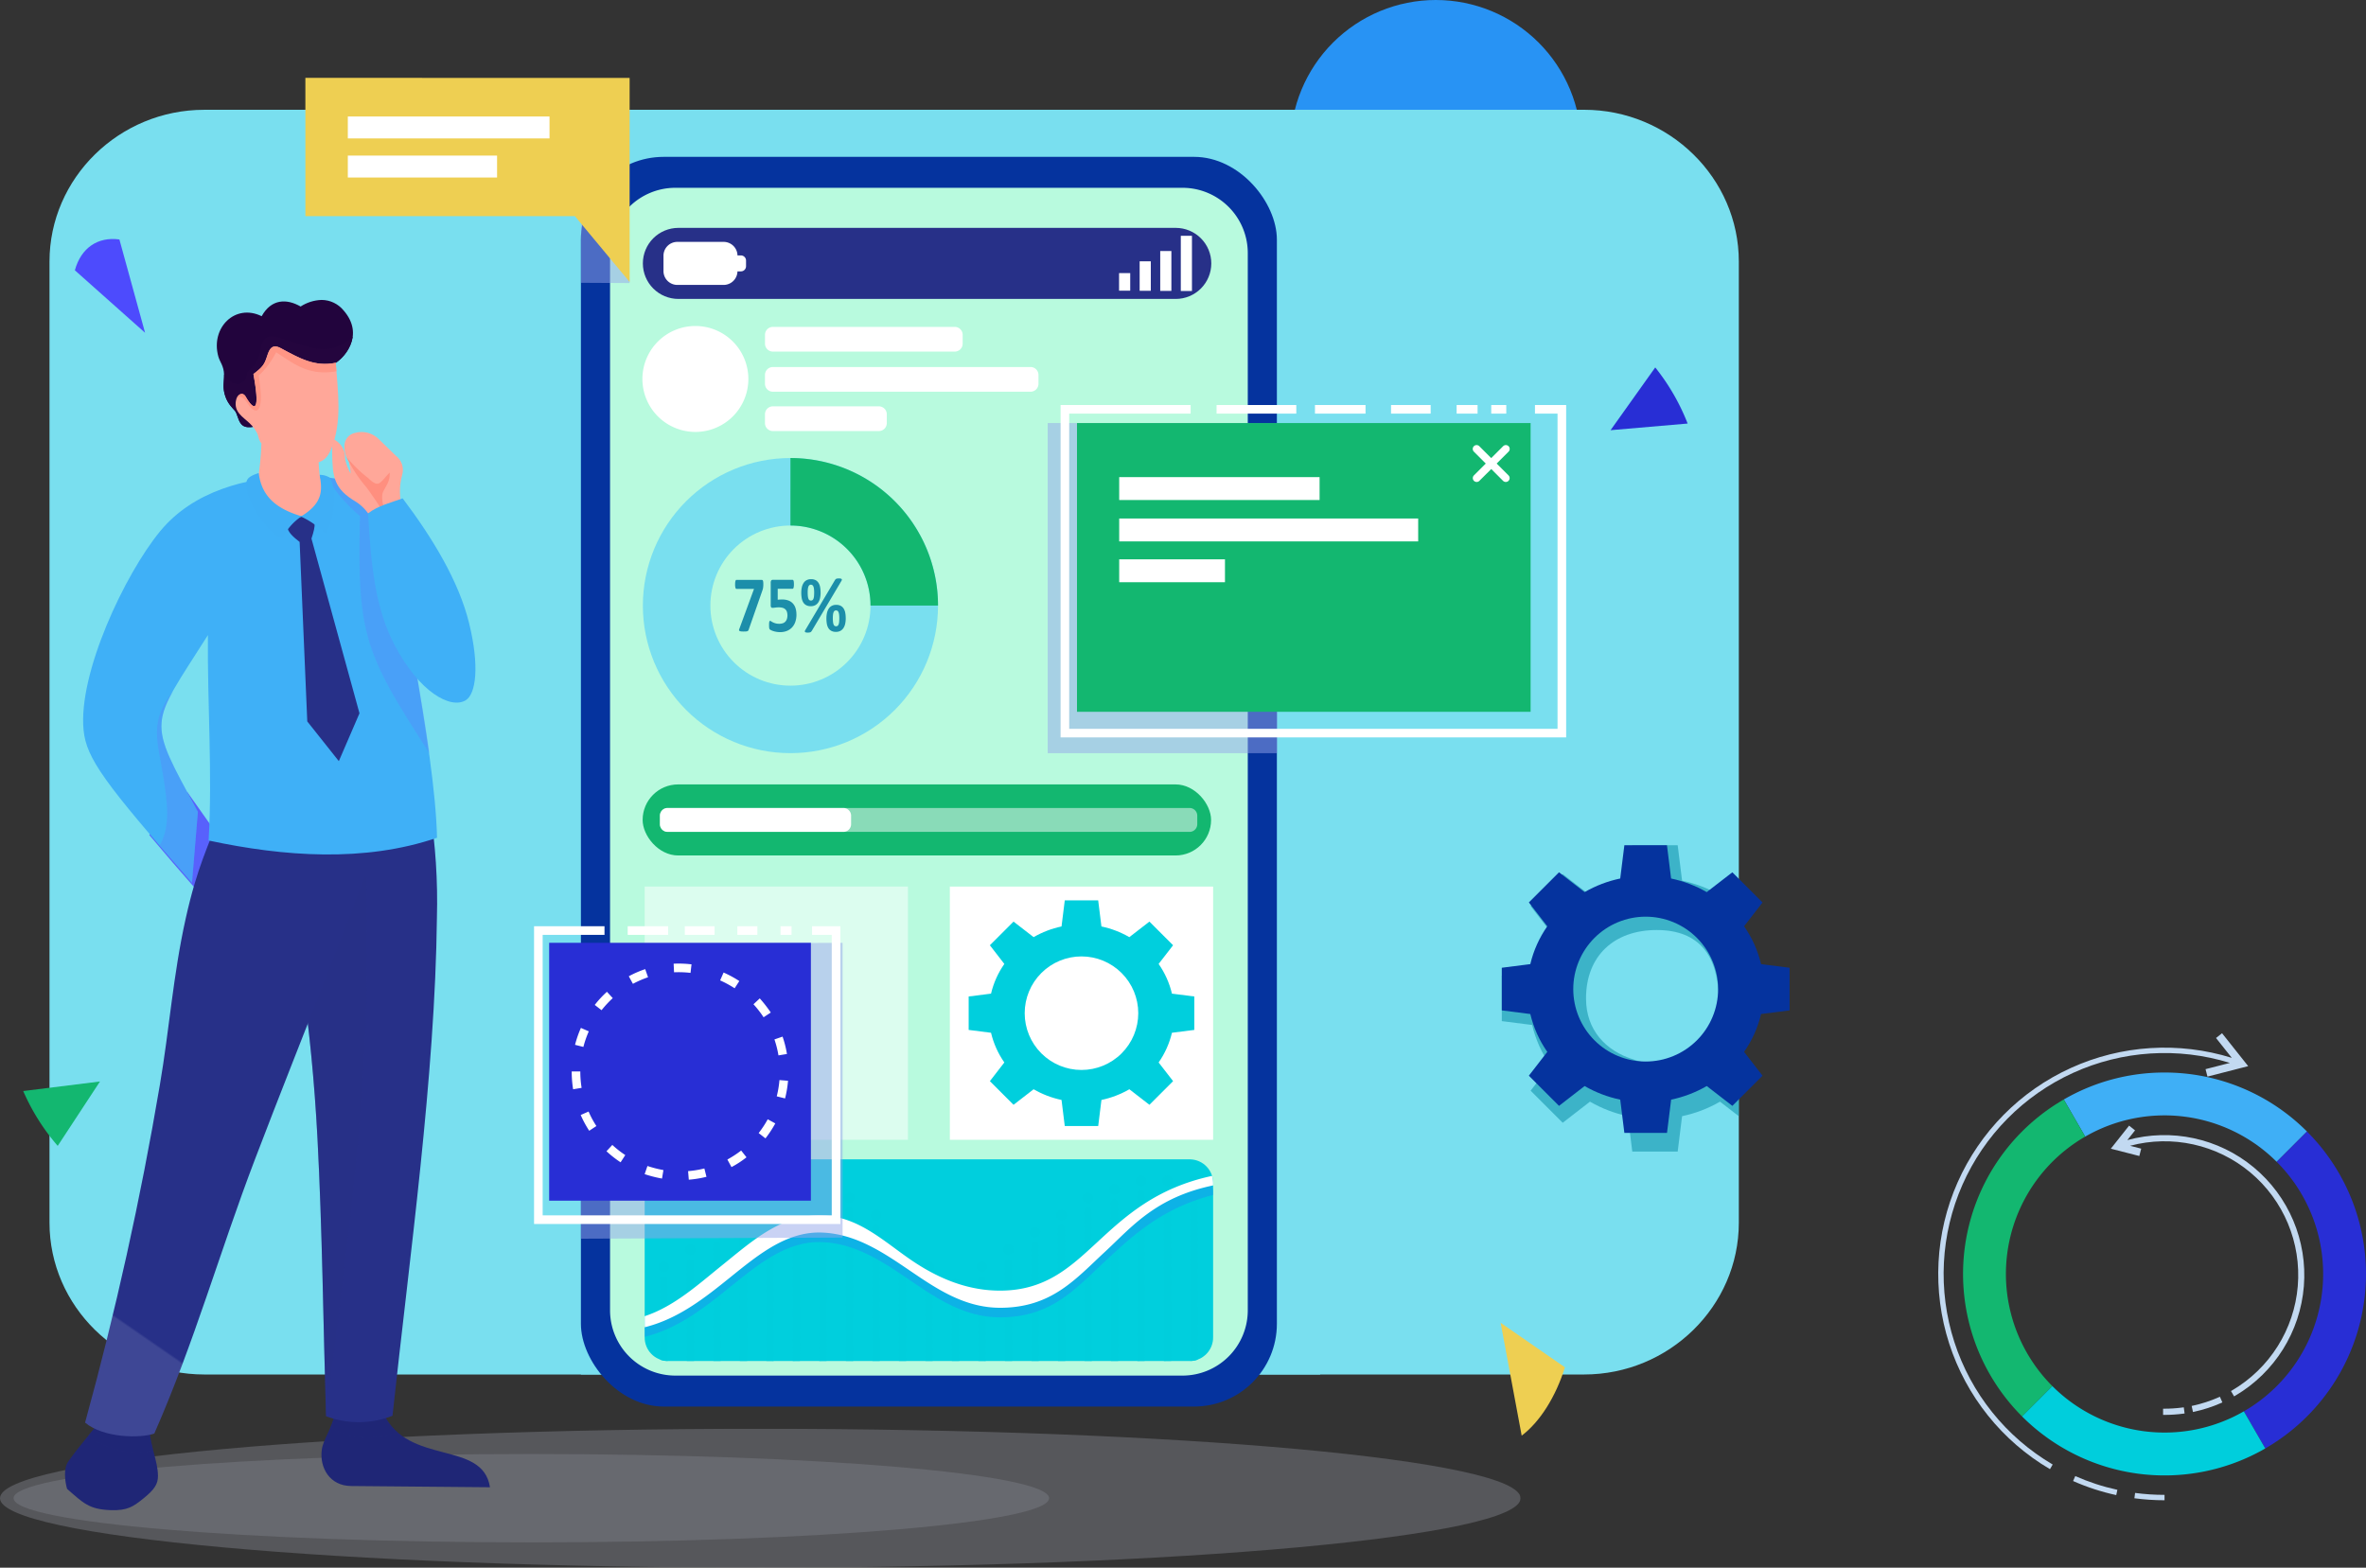 <svg id="Grupo_80726" data-name="Grupo 80726" xmlns="http://www.w3.org/2000/svg" xmlns:xlink="http://www.w3.org/1999/xlink" width="400" height="265.063" viewBox="0 0 400 265.063">
  <rect x="0" y="0" width="400" height="265.063" fill="#333333" stroke="none"/>
  <defs>
    <clipPath id="clip-path">
      <rect id="Rectángulo_34077" data-name="Rectángulo 34077" width="400" height="265.063" fill="none"/>
    </clipPath>
    <clipPath id="clip-path-2">
      <path id="Trazado_113807" data-name="Trazado 113807" d="M546.766,0a24.583,24.583,0,1,0,24.583,24.582A24.583,24.583,0,0,0,546.766,0Z" transform="translate(-522.184)" fill="none"/>
    </clipPath>
    <linearGradient id="linear-gradient" x1="-3.355" y1="4.319" x2="-3.349" y2="4.319" gradientUnits="objectBoundingBox">
      <stop offset="0" stop-color="#4d4bfe"/>
      <stop offset="1" stop-color="#2893f4"/>
    </linearGradient>
    <clipPath id="clip-path-3">
      <path id="Trazado_113808" data-name="Trazado 113808" d="M46.2,44.433C31.8,44.433,20.03,55.984,20.03,70.1V232.6c0,14.119,11.775,25.671,26.166,25.671H279.465c14.391,0,26.166-11.552,26.166-25.671V70.1c0-14.118-11.774-25.67-26.166-25.67Z" transform="translate(-20.03 -44.433)" fill="none"/>
    </clipPath>
    <clipPath id="clip-path-5">
      <rect id="Rectángulo_34010" data-name="Rectángulo 34010" width="124.984" height="205.88" fill="#79dfef"/>
    </clipPath>
    <clipPath id="clip-path-6">
      <rect id="Rectángulo_34013" data-name="Rectángulo 34013" width="117.662" height="211.301" rx="14" fill="none"/>
    </clipPath>
    <clipPath id="clip-path-8">
      <path id="Rectángulo_34016" data-name="Rectángulo 34016" d="M6.006,0H90.1A6.006,6.006,0,0,1,96.1,6.006v0A6.006,6.006,0,0,1,90.1,12.013H6.006A6.006,6.006,0,0,1,0,6.007v0A6.006,6.006,0,0,1,6.006,0Z" fill="none"/>
    </clipPath>
    <linearGradient id="linear-gradient-2" x1="-1.119" y1="11.323" x2="-1.115" y2="11.323" gradientUnits="objectBoundingBox">
      <stop offset="0" stop-color="#3e4795"/>
      <stop offset="1" stop-color="#273088"/>
    </linearGradient>
    <clipPath id="clip-path-10">
      <path id="Trazado_113816" data-name="Trazado 113816" d="M271.557,210.318a13.537,13.537,0,1,1,13.537,13.537,13.537,13.537,0,0,1-13.537-13.537m-11.413,0a24.95,24.95,0,1,0,24.951-24.95,24.951,24.951,0,0,0-24.951,24.95" transform="translate(-260.144 -185.368)" fill="none"/>
    </clipPath>
    <clipPath id="clip-path-12">
      <rect id="Rectángulo_34025" data-name="Rectángulo 34025" width="96.102" height="12.013" rx="6.006" fill="none"/>
    </clipPath>
    <clipPath id="clip-path-14">
      <rect id="Rectángulo_34026" data-name="Rectángulo 34026" width="90.839" height="4.039" fill="none"/>
    </clipPath>
    <clipPath id="clip-path-15">
      <rect id="Rectángulo_34028" data-name="Rectángulo 34028" width="44.509" height="42.814" fill="none"/>
    </clipPath>
    <clipPath id="clip-path-16">
      <path id="Trazado_113821" data-name="Trazado 113821" d="M401.458,383.468a9.6,9.6,0,1,1,9.6,9.6,9.6,9.6,0,0,1-9.6-9.6m6.775-19.072-.547,4.408a15.964,15.964,0,0,0-4.72,1.806l-3.394-2.627-4,4,2.445,3.158a14.619,14.619,0,0,0-2.251,5.022l-3.781.481v5.653l3.781.481a14.6,14.6,0,0,0,2.251,5.022l-2.445,3.158,4,4,3.394-2.627a15.987,15.987,0,0,0,4.72,1.806l.547,4.408h5.653l.547-4.408a15.978,15.978,0,0,0,4.72-1.806l3.394,2.627,4-4L424.1,391.8a14.6,14.6,0,0,0,2.251-5.022l3.781-.481v-5.653l-3.781-.481a14.6,14.6,0,0,0-2.251-5.022l2.444-3.158-4-4-3.394,2.627a15.967,15.967,0,0,0-4.72-1.806l-.547-4.408Z" transform="translate(-391.987 -364.396)" fill="none"/>
    </clipPath>
    <linearGradient id="linear-gradient-3" x1="-3.959" y1="2.787" x2="-3.949" y2="2.787" gradientUnits="objectBoundingBox">
      <stop offset="0" stop-color="#1c8ef4"/>
      <stop offset="1" stop-color="#00cfdd"/>
    </linearGradient>
    <clipPath id="clip-path-17">
      <path id="Trazado_113822" data-name="Trazado 113822" d="M264.728,469.2a3.967,3.967,0,0,0-3.85,4.053V499.24a3.968,3.968,0,0,0,3.85,4.053h88.4a3.97,3.97,0,0,0,3.85-4.053V473.253a3.968,3.968,0,0,0-3.85-4.053Z" transform="translate(-260.878 -469.2)" fill="none"/>
    </clipPath>
    <linearGradient id="linear-gradient-4" x1="-1.093" y1="1.744" x2="-1.089" y2="1.744" xlink:href="#linear-gradient-3"/>
    <clipPath id="clip-path-19">
      <rect id="Rectángulo_34033" data-name="Rectángulo 34033" width="96.102" height="25.586" fill="none"/>
    </clipPath>
    <clipPath id="clip-path-20">
      <rect id="Rectángulo_34036" data-name="Rectángulo 34036" width="257.077" height="23.483" fill="#bec2d1"/>
    </clipPath>
    <clipPath id="clip-path-22">
      <rect id="Rectángulo_34035" data-name="Rectángulo 34035" width="175.069" height="14.944" fill="#bec2d1"/>
    </clipPath>
    <clipPath id="clip-path-23">
      <path id="Trazado_113873" data-name="Trazado 113873" d="M817.488,496.786a38.9,38.9,0,0,0,5.094.338v-.913a37.9,37.9,0,0,1-4.976-.327Zm-10.364-2.914a38.018,38.018,0,0,0,7.295,2.378l.193-.892a37.1,37.1,0,0,1-7.12-2.322Zm24.163-74.908,2.667,3.357a38.269,38.269,0,0,0-30.739,69.544l.46-.785a37.359,37.359,0,0,1,29.959-67.905l-4.118,1.056.323,1.258,6.886-1.767-4.421-5.566Z" transform="translate(-784.321 -418.156)" fill="none"/>
    </clipPath>
    <linearGradient id="linear-gradient-5" x1="-5.249" y1="1.098" x2="-5.242" y2="1.098" gradientUnits="objectBoundingBox">
      <stop offset="0" stop-color="#b1cce2"/>
      <stop offset="1" stop-color="#c2d9f1"/>
    </linearGradient>
    <clipPath id="clip-path-24">
      <path id="Trazado_113874" data-name="Trazado 113874" d="M866.263,503.226a23.056,23.056,0,0,1-3.012.2h-.245v1.048h.245a24.05,24.05,0,0,0,3.148-.208l.243-.033-.136-1.037Zm6.121-1.723a22.49,22.49,0,0,1-4.309,1.405l-.239.052.222,1.025.24-.052a23.539,23.539,0,0,0,4.51-1.47l.224-.1-.422-.96Zm-18.213-42.039,4.816,1.236.319-1.244-1.885-.484a22.611,22.611,0,0,1,17.273,41.346l-.211.124.529.9.211-.124a23.661,23.661,0,0,0-18.258-43.21l1.3-1.641-1.006-.8Z" transform="translate(-854.171 -455.572)" fill="none"/>
    </clipPath>
    <linearGradient id="linear-gradient-6" x1="-9.272" y1="1.46" x2="-9.261" y2="1.46" xlink:href="#linear-gradient-5"/>
    <clipPath id="clip-path-26">
      <rect id="Rectángulo_34041" data-name="Rectángulo 34041" width="38.789" height="55.816" fill="none"/>
    </clipPath>
    <clipPath id="clip-path-27">
      <rect id="Rectángulo_34044" data-name="Rectángulo 34044" width="76.689" height="48.828" fill="none"/>
    </clipPath>
    <clipPath id="clip-path-29">
      <rect id="Rectángulo_34045" data-name="Rectángulo 34045" width="44.213" height="50.031" fill="none"/>
    </clipPath>
    <clipPath id="clip-path-30">
      <rect id="Rectángulo_34047" data-name="Rectángulo 34047" width="8.205" height="15.064" fill="none"/>
    </clipPath>
    <clipPath id="clip-path-31">
      <path id="Trazado_113885" data-name="Trazado 113885" d="M123.577,31.516V54.894h45.564l9.253,11.125v-34.5Z" transform="translate(-123.577 -31.516)" fill="none"/>
    </clipPath>
    <clipPath id="clip-path-33">
      <rect id="Rectángulo_34053" data-name="Rectángulo 34053" width="40.074" height="51.802" fill="none"/>
    </clipPath>
    <clipPath id="clip-path-34">
      <path id="Trazado_113886" data-name="Trazado 113886" d="M638.2,348.061l-.744-5.987H629.78l-.744,5.987a21.7,21.7,0,0,0-6.41,2.453l-4.609-3.567-5.428,5.428,3.32,4.289a19.843,19.843,0,0,0-3.058,6.82l-5.135.654v7.676l5.135.654a19.835,19.835,0,0,0,3.058,6.82l-3.32,4.289L618.017,389l4.609-3.568a21.694,21.694,0,0,0,6.41,2.453l.744,5.987h7.676l.744-5.987a21.69,21.69,0,0,0,6.41-2.453l3.181,2.463V348.052l-3.181,2.462a21.7,21.7,0,0,0-6.41-2.453m-4.286,8.352c7.2,0,10.359,4.361,10.478,11.561a10.781,10.781,0,0,1-14.48,10.3c-4.643-1.459-7.953-4.964-7.953-10.3,0-7.2,4.754-11.561,11.955-11.561" transform="translate(-607.717 -342.074)" fill="none" clip-rule="evenodd"/>
    </clipPath>
    <linearGradient id="linear-gradient-7" x1="-4.469" y1="2.664" x2="-4.462" y2="2.664" gradientUnits="objectBoundingBox">
      <stop offset="0" stop-color="#1cadc9"/>
      <stop offset="1" stop-color="#0088a2"/>
    </linearGradient>
    <clipPath id="clip-path-35">
      <path id="Trazado_113887" data-name="Trazado 113887" d="M619.8,366.4a12.245,12.245,0,1,1,12.244,12.244A12.244,12.244,0,0,1,619.8,366.4m8.64-24.323-.7,5.623a20.369,20.369,0,0,0-6.02,2.3l-4.328-3.351-5.1,5.1,3.118,4.027a18.64,18.64,0,0,0-2.871,6.4l-4.822.614V370l4.822.614a18.615,18.615,0,0,0,2.871,6.4l-3.118,4.027,5.1,5.1,4.328-3.351a20.359,20.359,0,0,0,6.02,2.3l.7,5.623h7.209l.7-5.623a20.352,20.352,0,0,0,6.019-2.3l4.329,3.351,5.1-5.1-3.117-4.027a18.629,18.629,0,0,0,2.871-6.4l4.822-.614v-7.209l-4.822-.614a18.631,18.631,0,0,0-2.871-6.4l3.117-4.027-5.1-5.1L642.361,350a20.362,20.362,0,0,0-6.019-2.3l-.7-5.623Z" transform="translate(-607.717 -342.074)" fill="none"/>
    </clipPath>
    <clipPath id="clip-path-37">
      <rect id="Rectángulo_34056" data-name="Rectángulo 34056" width="10.84" height="5.19" fill="none"/>
    </clipPath>
    <clipPath id="clip-path-38">
      <rect id="Rectángulo_34057" data-name="Rectángulo 34057" width="11.364" height="4.079" fill="none"/>
    </clipPath>
    <clipPath id="clip-path-39">
      <path id="Trazado_113893" data-name="Trazado 113893" d="M109.621,319.418c4.415,24.158,6.854,39.31,7.876,58.676.812,15.375.977,31.413,1.441,46.974a15.653,15.653,0,0,0,11.243-.077c2.879-26.877,7.207-57.341,7.508-84.243a100.382,100.382,0,0,0-1.193-18.4l-8.7-3.543Z" transform="translate(-109.621 -318.802)" fill="none"/>
    </clipPath>
    <linearGradient id="linear-gradient-8" x1="-0.041" y1="1.721" x2="-0.037" y2="1.721" xlink:href="#linear-gradient-2"/>
    <clipPath id="clip-path-41">
      <rect id="Rectángulo_34060" data-name="Rectángulo 34060" width="14.686" height="102.724" fill="none"/>
    </clipPath>
    <clipPath id="clip-path-42">
      <path id="Trazado_113895" data-name="Trazado 113895" d="M56.752,323.492c-1.437,4.352-3.33,7.64-5.311,16.542-2.153,9.674-2.766,18.793-4.381,28.2a579.311,579.311,0,0,1-12.638,57.06c3.187,2.652,9.426,2.655,11.705,1.848,6.808-15.488,11-30.6,16.991-46.3C71.33,359.324,80.29,337.774,87.4,317.332Z" transform="translate(-34.421 -317.332)" fill="none"/>
    </clipPath>
    <linearGradient id="linear-gradient-9" x1="0.163" y1="1.227" x2="0.166" y2="1.227" xlink:href="#linear-gradient-2"/>
    <clipPath id="clip-path-43">
      <path id="Trazado_113896" data-name="Trazado 113896" d="M69.138,192.583c-7.884.316-16.847,2.5-22.482,9.348-5.978,7.268-13.9,24.076-12.938,33.652.477,4.763,3.525,8.928,18.323,25.8l1-12.013c-8.683-16.057-8.255-14.169,1.694-29.878-.111,11.682.788,23.307.116,34.73,12.707,2.723,26.334,3.722,38.617-.462-.155-7.58-1.93-18.881-3.736-29.345-1.238-7.17.12-13.962-1.333-20.308-1.282-5.6-4.4-9.03-8.9-10.338a32.12,32.12,0,0,0-8.917-1.212q-.721,0-1.446.029" transform="translate(-33.639 -192.554)" fill="none"/>
    </clipPath>
    <linearGradient id="linear-gradient-10" x1="0.011" y1="2.255" x2="0.016" y2="2.255" gradientUnits="objectBoundingBox">
      <stop offset="0" stop-color="#6d6afe"/>
      <stop offset="1" stop-color="#3fb0f7"/>
    </linearGradient>
    <clipPath id="clip-path-45">
      <rect id="Rectángulo_34064" data-name="Rectángulo 34064" width="17.301" height="46.661" fill="none"/>
    </clipPath>
    <clipPath id="clip-path-46">
      <rect id="Rectángulo_34065" data-name="Rectángulo 34065" width="6.927" height="32.469" fill="none"/>
    </clipPath>
    <clipPath id="clip-path-47">
      <path id="Trazado_113899" data-name="Trazado 113899" d="M104.829,179.415a48.3,48.3,0,0,1-.694,6.661,7.458,7.458,0,0,0,7.859,5.6c2.927-.4,3.692-4.352,2.691-6.8-.144-1.189-.2-2.192-.231-3.389l-7.392-2.156Z" transform="translate(-104.135 -179.338)" fill="none"/>
    </clipPath>
    <linearGradient id="linear-gradient-11" x1="-3.716" y1="14.713" x2="-3.68" y2="14.713" gradientUnits="objectBoundingBox">
      <stop offset="0" stop-color="#ff8a78"/>
      <stop offset="1" stop-color="#ffa799"/>
    </linearGradient>
    <clipPath id="clip-path-48">
      <path id="Trazado_113900" data-name="Trazado 113900" d="M101.9,122.493c-2.361-1.357-4.952-1.3-6.584,1.637-4.516-2.214-8.659,1.986-7.33,6.8.274.993.94,1.576.971,3.114.025,1.237-.327,2.214.287,3.822a5.215,5.215,0,0,0,.833,1.441c.806,1,.768.642,1.222,1.949.441,1.268.925,1.908,2.823,1.55l4.851-4.6,7.931-5.641c2.495-1.114,5.889-5.252,2.264-9.407a4.827,4.827,0,0,0-3.72-1.777,6.926,6.926,0,0,0-3.549,1.115" transform="translate(-87.733 -121.378)" fill="none"/>
    </clipPath>
    <linearGradient id="linear-gradient-12" x1="-1.015" y1="6.556" x2="-1.002" y2="6.556" gradientUnits="objectBoundingBox">
      <stop offset="0" stop-color="#5a2d68"/>
      <stop offset="1" stop-color="#22043d"/>
    </linearGradient>
    <clipPath id="clip-path-50">
      <path id="Trazado_113902" data-name="Trazado 113902" d="M100.645,141.942c-.413,1.281-.714,1.749-2.281,2.936,1.437,7.835-.465,5.325-1.3,3.837-.6-1.063-1.767-.233-1.709,1.319.064,1.688,1.763,2.409,2.779,3.6a5.959,5.959,0,0,1,.843,1.224c.435.9.06,1.934,2.639,2.981a34.288,34.288,0,0,0,5.445,1.921c2.644.567,3.747-.487,4.44-2.183,1.906-4.669,1.128-9.7.782-14.607-3.586.757-6.238-.832-9.305-2.469a2.052,2.052,0,0,0-.939-.287c-.77,0-1.09.787-1.393,1.726" transform="translate(-95.353 -140.216)" fill="none"/>
    </clipPath>
    <linearGradient id="linear-gradient-13" x1="-1.761" y1="8.973" x2="-1.742" y2="8.973" gradientUnits="objectBoundingBox">
      <stop offset="0" stop-color="#ffb89e"/>
      <stop offset="1" stop-color="#ffa799"/>
    </linearGradient>
    <clipPath id="clip-path-52">
      <path id="Trazado_113904" data-name="Trazado 113904" d="M138.319,174.968a2.263,2.263,0,0,0-1.843,2.215,4.813,4.813,0,0,0,.765,2.686,11.775,11.775,0,0,1,.3,2,8.832,8.832,0,0,1-.945-2.509,3.457,3.457,0,0,0-2.127-3.395c-.014.8-.074,1.586-.061,2.377.068,4.163.3,6.09,4.05,8.3a7.462,7.462,0,0,1,2.48,2.668l1.964.25,3.388-1.771a10.329,10.329,0,0,1-.036-5.731,3.008,3.008,0,0,0-1.107-3.244l-2.985-2.906a4.184,4.184,0,0,0-2.813-1.079,3.587,3.587,0,0,0-1.03.145" transform="translate(-134.407 -174.823)" fill="none"/>
    </clipPath>
    <linearGradient id="linear-gradient-14" x1="-3.265" y1="10.729" x2="-3.24" y2="10.729" xlink:href="#linear-gradient-13"/>
    <clipPath id="clip-path-54">
      <path id="Trazado_113906" data-name="Trazado 113906" d="M148.935,204.236c.515,9.089,1.266,16.078,4.445,22.186,4.193,8.056,9.528,10.956,12.068,9.407,1.715-1.045,2.365-5.7.579-13-1.748-7.141-6.181-14.423-11.241-21.138-1.993.728-4.159,1.238-5.852,2.541" transform="translate(-148.935 -201.695)" fill="none"/>
    </clipPath>
    <linearGradient id="linear-gradient-15" x1="-1.305" y1="6.173" x2="-1.294" y2="6.173" xlink:href="#linear-gradient-10"/>
    <clipPath id="clip-path-55">
      <path id="Trazado_113907" data-name="Trazado 113907" d="M118.48,209.02c-1.231.15-2.49.275-2.31,1.607.139,1.023,1.023,1.762,2.114,2.628l1.291,30.342,5.335,6.717,3.491-8.09-8.118-29.538c.838-2.48.562-3.046.083-3.413-.347-.265-.271-.385-.6-.385-.206,0-.567.046-1.282.132" transform="translate(-116.153 -208.888)" fill="none"/>
    </clipPath>
    <linearGradient id="linear-gradient-16" x1="-2.53" y1="4.175" x2="-2.506" y2="4.175" xlink:href="#linear-gradient-2"/>
  </defs>
  <g id="Grupo_80725" data-name="Grupo 80725" clip-path="url(#clip-path)">
    <g id="Grupo_80600" data-name="Grupo 80600" transform="translate(218.161)">
      <g id="Grupo_80599" data-name="Grupo 80599" clip-path="url(#clip-path-2)">
        <rect id="Rectángulo_34008" data-name="Rectángulo 34008" width="62.966" height="62.965" transform="matrix(0.34, -0.94, 0.94, 0.34, -15.737, 43.469)" fill="url(#linear-gradient)"/>
      </g>
    </g>
    <g id="Grupo_80602" data-name="Grupo 80602" transform="translate(8.368 18.563)">
      <g id="Grupo_80601" data-name="Grupo 80601" clip-path="url(#clip-path-3)">
        <rect id="Rectángulo_34009" data-name="Rectángulo 34009" width="306.266" height="242.343" transform="translate(-22.089 2.307) rotate(-5.962)" fill="#79dfef"/>
      </g>
    </g>
    <g id="Grupo_80607" data-name="Grupo 80607">
      <g id="Grupo_80606" data-name="Grupo 80606" clip-path="url(#clip-path)">
        <g id="Grupo_80605" data-name="Grupo 80605" transform="translate(98.21 26.521)" style="mix-blend-mode: multiply;isolation: isolate">
          <g id="Grupo_80604" data-name="Grupo 80604">
            <g id="Grupo_80603" data-name="Grupo 80603" clip-path="url(#clip-path-5)">
              <path id="Trazado_113809" data-name="Trazado 113809" d="M247.833,63.479H347.3a12.8,12.8,0,0,1,12.76,12.76V269.359H235.073V76.239a12.8,12.8,0,0,1,12.76-12.76" transform="translate(-235.073 -63.479)" fill="#79dfef" fill-rule="evenodd"/>
            </g>
          </g>
        </g>
      </g>
    </g>
    <g id="Grupo_80609" data-name="Grupo 80609" transform="translate(98.21 26.521)">
      <g id="Grupo_80608" data-name="Grupo 80608" clip-path="url(#clip-path-6)">
        <rect id="Rectángulo_34012" data-name="Rectángulo 34012" width="238.685" height="223.449" transform="matrix(0.621, -0.784, 0.784, 0.621, -102.853, 129.8)" fill="#05339e"/>
      </g>
    </g>
    <g id="Grupo_80611" data-name="Grupo 80611">
      <g id="Grupo_80610" data-name="Grupo 80610" clip-path="url(#clip-path)">
        <path id="Trazado_113810" data-name="Trazado 113810" d="M257.874,76.006h85.8a11.039,11.039,0,0,1,11.007,11.007V265.833a11.039,11.039,0,0,1-11.007,11.006h-85.8a11.039,11.039,0,0,1-11.007-11.006V87.013a11.039,11.039,0,0,1,11.007-11.007" transform="translate(-143.73 -44.252)" fill="#b8fade" fill-rule="evenodd"/>
      </g>
    </g>
    <g id="Grupo_80613" data-name="Grupo 80613" transform="translate(108.684 38.53)">
      <g id="Grupo_80612" data-name="Grupo 80612" clip-path="url(#clip-path-8)">
        <rect id="Rectángulo_34015" data-name="Rectángulo 34015" width="96.785" height="20.376" transform="translate(-1.047 0.092) rotate(-5.02)" fill="url(#linear-gradient-2)"/>
      </g>
    </g>
    <g id="Grupo_80615" data-name="Grupo 80615">
      <g id="Grupo_80614" data-name="Grupo 80614" clip-path="url(#clip-path)">
        <path id="Trazado_113811" data-name="Trazado 113811" d="M270.829,97.893h7.843a2.342,2.342,0,0,1,2.332,2.29h.581a.868.868,0,0,1,.864.864v.969a.869.869,0,0,1-.864.864H281a2.345,2.345,0,0,1-2.332,2.29h-7.843a2.341,2.341,0,0,1-2.332-2.332v-2.613a2.338,2.338,0,0,1,2.332-2.332" transform="translate(-156.323 -56.995)" fill="#fff" fill-rule="evenodd"/>
        <rect id="Rectángulo_34017" data-name="Rectángulo 34017" width="1.885" height="2.972" transform="translate(189.192 46.176)" fill="#fff"/>
        <rect id="Rectángulo_34018" data-name="Rectángulo 34018" width="1.885" height="4.983" transform="translate(192.671 44.183)" fill="#fff"/>
        <rect id="Rectángulo_34019" data-name="Rectángulo 34019" width="1.885" height="6.741" transform="translate(196.15 42.444)" fill="#fff"/>
        <rect id="Rectángulo_34020" data-name="Rectángulo 34020" width="1.885" height="9.332" transform="translate(199.629 39.87)" fill="#fff"/>
        <path id="Trazado_113812" data-name="Trazado 113812" d="M268.915,131.935a8.956,8.956,0,1,1-8.956,8.956,8.956,8.956,0,0,1,8.956-8.956" transform="translate(-151.352 -76.815)" fill="#fff" fill-rule="evenodd"/>
        <path id="Trazado_113813" data-name="Trazado 113813" d="M310.905,132.295h30.74a1.343,1.343,0,0,1,1.339,1.339v1.5a1.343,1.343,0,0,1-1.339,1.339h-30.74a1.343,1.343,0,0,1-1.339-1.339v-1.5a1.343,1.343,0,0,1,1.339-1.339" transform="translate(-180.234 -77.024)" fill="#fff" fill-rule="evenodd"/>
        <path id="Trazado_113814" data-name="Trazado 113814" d="M310.9,148.534h43.562a1.343,1.343,0,0,1,1.339,1.339v1.5a1.344,1.344,0,0,1-1.339,1.339H310.9a1.343,1.343,0,0,1-1.339-1.339v-1.5a1.342,1.342,0,0,1,1.339-1.339" transform="translate(-180.234 -86.479)" fill="#fff" fill-rule="evenodd"/>
        <path id="Trazado_113815" data-name="Trazado 113815" d="M310.9,164.45h17.919a1.343,1.343,0,0,1,1.339,1.339v1.5a1.345,1.345,0,0,1-1.339,1.339H310.9a1.343,1.343,0,0,1-1.339-1.339v-1.5a1.342,1.342,0,0,1,1.339-1.339" transform="translate(-180.234 -95.745)" fill="#fff" fill-rule="evenodd"/>
      </g>
    </g>
    <g id="Grupo_80617" data-name="Grupo 80617" transform="translate(108.684 77.444)">
      <g id="Grupo_80616" data-name="Grupo 80616" clip-path="url(#clip-path-10)">
        <rect id="Rectángulo_34022" data-name="Rectángulo 34022" width="55.461" height="55.461" transform="matrix(0.118, -0.993, 0.993, 0.118, -5.871, 49.2)" fill="#79dfef"/>
      </g>
    </g>
    <g id="Grupo_80619" data-name="Grupo 80619">
      <g id="Grupo_80618" data-name="Grupo 80618" clip-path="url(#clip-path)">
        <path id="Trazado_113817" data-name="Trazado 113817" d="M319.866,185.368a24.951,24.951,0,0,1,24.95,24.95H333.4a13.537,13.537,0,0,0-13.536-13.536Z" transform="translate(-186.231 -107.924)" fill="#13b770" fill-rule="evenodd"/>
        <path id="Trazado_113818" data-name="Trazado 113818" d="M302.24,235.1c0,.131,0,.243-.011.339s-.017.186-.03.268a1.747,1.747,0,0,1-.052.234c-.02.073-.046.154-.076.238l-2.322,6.637a.415.415,0,0,1-.084.14.353.353,0,0,1-.145.084.961.961,0,0,1-.236.042c-.1.006-.216.009-.358.009a3.488,3.488,0,0,1-.458-.023.63.63,0,0,1-.248-.076.155.155,0,0,1-.084-.126.452.452,0,0,1,.038-.193l2.492-6.79H297.7c-.076,0-.134-.062-.172-.183a2.14,2.14,0,0,1-.057-.587,2.989,2.989,0,0,1,.017-.344,1.256,1.256,0,0,1,.046-.239.316.316,0,0,1,.071-.133.132.132,0,0,1,.095-.041h4.2a.477.477,0,0,1,.164.023.188.188,0,0,1,.1.1.779.779,0,0,1,.058.229,3.1,3.1,0,0,1,.019.387m5.6,5.126a3.709,3.709,0,0,1-.2,1.258,2.62,2.62,0,0,1-.562.935,2.447,2.447,0,0,1-.872.58,3.036,3.036,0,0,1-1.132.2,3.618,3.618,0,0,1-.622-.05,3.949,3.949,0,0,1-.529-.128,2.732,2.732,0,0,1-.386-.156.788.788,0,0,1-.2-.128.337.337,0,0,1-.069-.11.848.848,0,0,1-.035-.145,1.834,1.834,0,0,1-.018-.213q-.006-.127-.005-.3c0-.126,0-.231.01-.319a1.086,1.086,0,0,1,.036-.211.272.272,0,0,1,.058-.115.1.1,0,0,1,.076-.034.35.35,0,0,1,.166.078,2.76,2.76,0,0,0,.294.17,2.585,2.585,0,0,0,.445.17,2.2,2.2,0,0,0,.628.078,1.978,1.978,0,0,0,.577-.08,1.078,1.078,0,0,0,.44-.259,1.187,1.187,0,0,0,.277-.447,2.093,2.093,0,0,0,.017-1.217,1.036,1.036,0,0,0-.257-.426,1.062,1.062,0,0,0-.452-.262,2.333,2.333,0,0,0-.676-.087,3.7,3.7,0,0,0-.576.041,3.38,3.38,0,0,1-.49.039.256.256,0,0,1-.225-.1.666.666,0,0,1-.069-.36v-3.771a.681.681,0,0,1,.084-.385.313.313,0,0,1,.27-.117h3.344a.137.137,0,0,1,.093.041.291.291,0,0,1,.073.126,1.01,1.01,0,0,1,.045.234c.009.1.013.211.013.346a2.106,2.106,0,0,1-.058.584c-.037.122-.093.181-.166.181h-2.514v1.857a3.633,3.633,0,0,1,.38-.035c.125,0,.257-.007.395-.007a2.919,2.919,0,0,1,1.019.165,1.934,1.934,0,0,1,.748.484,2.094,2.094,0,0,1,.462.793,3.435,3.435,0,0,1,.158,1.1m4.088-3.732a4.4,4.4,0,0,1-.095.956,2.105,2.105,0,0,1-.3.727,1.418,1.418,0,0,1-.514.47,1.556,1.556,0,0,1-.748.168,1.6,1.6,0,0,1-.773-.168,1.324,1.324,0,0,1-.5-.465,2.043,2.043,0,0,1-.261-.715,5.173,5.173,0,0,1-.076-.92,4.27,4.27,0,0,1,.093-.921,2.177,2.177,0,0,1,.29-.727,1.38,1.38,0,0,1,.512-.48,1.548,1.548,0,0,1,.754-.172,1.571,1.571,0,0,1,.8.181,1.332,1.332,0,0,1,.492.488,2.116,2.116,0,0,1,.252.717,5.118,5.118,0,0,1,.071.859m-1.084.043a5.435,5.435,0,0,0-.032-.628,1.667,1.667,0,0,0-.1-.417.514.514,0,0,0-.172-.236.447.447,0,0,0-.253-.073.4.4,0,0,0-.238.071.506.506,0,0,0-.17.227,1.589,1.589,0,0,0-.1.41,5.033,5.033,0,0,0-.032.612,5.235,5.235,0,0,0,.037.681,1.556,1.556,0,0,0,.108.415.431.431,0,0,0,.173.208.47.47,0,0,0,.236.057.407.407,0,0,0,.259-.078.525.525,0,0,0,.165-.236,1.716,1.716,0,0,0,.089-.412c.017-.168.026-.369.026-.6m5.341,4.3a4.423,4.423,0,0,1-.095.956,2.115,2.115,0,0,1-.3.727,1.414,1.414,0,0,1-.514.47,1.556,1.556,0,0,1-.749.168,1.6,1.6,0,0,1-.773-.168,1.32,1.32,0,0,1-.5-.465,2.043,2.043,0,0,1-.26-.715,5.128,5.128,0,0,1-.077-.919,4.3,4.3,0,0,1,.093-.922,2.2,2.2,0,0,1,.291-.727,1.377,1.377,0,0,1,.512-.479,1.543,1.543,0,0,1,.755-.172,1.569,1.569,0,0,1,.8.181,1.336,1.336,0,0,1,.491.488,2.113,2.113,0,0,1,.252.718,5.076,5.076,0,0,1,.071.859m-1.084.044a5.437,5.437,0,0,0-.032-.628,1.671,1.671,0,0,0-.1-.417.516.516,0,0,0-.171-.236.45.45,0,0,0-.254-.073.4.4,0,0,0-.239.071.5.5,0,0,0-.169.227,1.594,1.594,0,0,0-.1.41,5.048,5.048,0,0,0-.032.612,5.172,5.172,0,0,0,.037.681,1.557,1.557,0,0,0,.108.415.428.428,0,0,0,.173.208.467.467,0,0,0,.236.058.41.41,0,0,0,.259-.078.535.535,0,0,0,.165-.236,1.7,1.7,0,0,0,.089-.412c.017-.168.026-.369.026-.6m-4.66,2.125,5.028-8.482a.49.49,0,0,0,.065-.167.15.15,0,0,0-.036-.129.3.3,0,0,0-.153-.08,1.186,1.186,0,0,0-.287-.028,2.253,2.253,0,0,0-.27.013.8.8,0,0,0-.188.046.408.408,0,0,0-.129.087,1.323,1.323,0,0,0-.1.128l-5.028,8.482a.476.476,0,0,0-.069.172.153.153,0,0,0,.039.124.293.293,0,0,0,.152.08,1.2,1.2,0,0,0,.288.027,2.232,2.232,0,0,0,.269-.014.779.779,0,0,0,.186-.046.463.463,0,0,0,.128-.085.825.825,0,0,0,.1-.131" transform="translate(-173.191 -136.312)" fill="#1c8eaa" fill-rule="evenodd"/>
      </g>
    </g>
    <g id="Grupo_80621" data-name="Grupo 80621" transform="translate(108.645 132.63)">
      <g id="Grupo_80620" data-name="Grupo 80620" clip-path="url(#clip-path-12)">
        <rect id="Rectángulo_34024" data-name="Rectángulo 34024" width="96.528" height="16.107" transform="translate(-0.513 0.022) rotate(-2.448)" fill="#13b770"/>
      </g>
    </g>
    <g id="Grupo_80629" data-name="Grupo 80629">
      <g id="Grupo_80628" data-name="Grupo 80628" clip-path="url(#clip-path)">
        <g id="Grupo_80624" data-name="Grupo 80624" transform="translate(111.572 136.617)" opacity="0.5">
          <g id="Grupo_80623" data-name="Grupo 80623">
            <g id="Grupo_80622" data-name="Grupo 80622" clip-path="url(#clip-path-14)">
              <path id="Trazado_113819" data-name="Trazado 113819" d="M268.35,327H356.6a1.3,1.3,0,0,1,1.295,1.294v1.451a1.3,1.3,0,0,1-1.295,1.294H268.35a1.3,1.3,0,0,1-1.295-1.294V328.3A1.3,1.3,0,0,1,268.35,327" transform="translate(-267.055 -327.001)" fill="#fff" fill-rule="evenodd"/>
            </g>
          </g>
        </g>
        <path id="Trazado_113820" data-name="Trazado 113820" d="M268.35,327h29.726a1.3,1.3,0,0,1,1.295,1.294v1.451a1.3,1.3,0,0,1-1.295,1.294H268.35a1.3,1.3,0,0,1-1.295-1.294V328.3A1.3,1.3,0,0,1,268.35,327" transform="translate(-155.483 -190.385)" fill="#fff" fill-rule="evenodd"/>
        <g id="Grupo_80627" data-name="Grupo 80627" transform="translate(108.991 149.904)" opacity="0.5">
          <g id="Grupo_80626" data-name="Grupo 80626">
            <g id="Grupo_80625" data-name="Grupo 80625" clip-path="url(#clip-path-15)">
              <rect id="Rectángulo_34027" data-name="Rectángulo 34027" width="44.508" height="42.814" fill="#fff"/>
            </g>
          </g>
        </g>
        <rect id="Rectángulo_34029" data-name="Rectángulo 34029" width="44.509" height="42.814" transform="translate(160.584 149.904)" fill="#fff"/>
      </g>
    </g>
    <g id="Grupo_80631" data-name="Grupo 80631" transform="translate(163.766 152.239)">
      <g id="Grupo_80630" data-name="Grupo 80630" clip-path="url(#clip-path-16)">
        <rect id="Rectángulo_34031" data-name="Rectángulo 34031" width="41.001" height="41.001" transform="matrix(0.997, -0.078, 0.078, 0.997, -2.964, 0.232)" fill="url(#linear-gradient-3)"/>
      </g>
    </g>
    <g id="Grupo_80633" data-name="Grupo 80633" transform="translate(108.991 196.025)">
      <g id="Grupo_80632" data-name="Grupo 80632" clip-path="url(#clip-path-17)">
        <rect id="Rectángulo_34032" data-name="Rectángulo 34032" width="98.556" height="41.796" transform="matrix(0.997, -0.081, 0.081, 0.997, -2.764, 0.225)" fill="url(#linear-gradient-4)"/>
      </g>
    </g>
    <g id="Grupo_80647" data-name="Grupo 80647">
      <g id="Grupo_80646" data-name="Grupo 80646" clip-path="url(#clip-path)">
        <path id="Trazado_113823" data-name="Trazado 113823" d="M482.89,510.349c.076-5.35-.027-27.973-.028-28.045a.616.616,0,0,0-1.231.005c0,.074.112,23.835.032,28.256a3.645,3.645,0,0,0,1.227-.216" transform="translate(-280.413 -280.448)" fill="#00cedc" fill-rule="evenodd"/>
        <path id="Trazado_113824" data-name="Trazado 113824" d="M481.916,475.706a.9.9,0,1,0,.9.9.9.9,0,0,0-.9-.9" transform="translate(-280.055 -276.963)" fill="#00cedc" fill-rule="evenodd"/>
        <path id="Trazado_113825" data-name="Trazado 113825" d="M472.159,510.565c.082-4.928-.024-28.188-.025-28.261a.616.616,0,0,0-1.231.005c0,.074.112,23.835.033,28.256Z" transform="translate(-274.167 -280.448)" fill="#00cedc" fill-rule="evenodd"/>
        <path id="Trazado_113826" data-name="Trazado 113826" d="M471.188,475.706a.9.9,0,1,0,.9.9.9.9,0,0,0-.9-.9" transform="translate(-273.809 -276.963)" fill="#00cedc" fill-rule="evenodd"/>
        <path id="Trazado_113827" data-name="Trazado 113827" d="M461.43,510.564c.082-4.928-.024-28.188-.024-28.261a.616.616,0,1,0-1.232.005c0,.074.112,23.835.033,28.256Z" transform="translate(-267.92 -280.447)" fill="#00cedc" fill-rule="evenodd"/>
        <path id="Trazado_113828" data-name="Trazado 113828" d="M460.46,475.706a.9.9,0,1,0,.9.9.9.9,0,0,0-.9-.9" transform="translate(-267.563 -276.963)" fill="#00cedc" fill-rule="evenodd"/>
        <path id="Trazado_113829" data-name="Trazado 113829" d="M450.719,512.592c.051-6.934-.04-26.738-.04-26.806a.616.616,0,1,0-1.232.005c0,.068.094,20.093.048,26.8Z" transform="translate(-261.675 -282.475)" fill="#00cedc" fill-rule="evenodd"/>
        <path id="Trazado_113830" data-name="Trazado 113830" d="M449.732,479.188a.9.9,0,1,0,.9.9.9.9,0,0,0-.9-.9" transform="translate(-261.317 -278.99)" fill="#00cedc" fill-rule="evenodd"/>
        <path id="Trazado_113831" data-name="Trazado 113831" d="M440,514.621c.031-7.9-.048-25.287-.048-25.35a.616.616,0,0,0-1.232,0c0,.064.082,17.594.056,25.346Z" transform="translate(-255.429 -284.503)" fill="#00cedc" fill-rule="evenodd"/>
        <path id="Trazado_113832" data-name="Trazado 113832" d="M439,482.672a.9.9,0,1,0,.9.9.9.9,0,0,0-.9-.9" transform="translate(-255.071 -281.019)" fill="#00cedc" fill-rule="evenodd"/>
        <path id="Trazado_113833" data-name="Trazado 113833" d="M429.278,518.676c.008-8.6-.055-22.384-.055-22.44a.616.616,0,1,0-1.231.005c0,.056.065,13.911.061,22.435Z" transform="translate(-249.183 -288.559)" fill="#00cedc" fill-rule="evenodd"/>
        <path id="Trazado_113834" data-name="Trazado 113834" d="M428.277,489.638a.9.9,0,1,0,.9.9.9.9,0,0,0-.9-.9" transform="translate(-248.825 -285.075)" fill="#00cedc" fill-rule="evenodd"/>
        <path id="Trazado_113835" data-name="Trazado 113835" d="M418.55,522.732c0-8.477-.055-19.479-.055-19.53a.616.616,0,0,0-1.232,0c0,.05.052,11.091.06,19.525Z" transform="translate(-242.937 -292.615)" fill="#00cedc" fill-rule="evenodd"/>
        <path id="Trazado_113836" data-name="Trazado 113836" d="M417.55,496.6a.9.9,0,1,0,.9.9.9.9,0,0,0-.9-.9" transform="translate(-242.58 -289.13)" fill="#00cedc" fill-rule="evenodd"/>
        <path id="Trazado_113837" data-name="Trazado 113837" d="M407.819,526.788c-.012-7.884-.052-16.574-.052-16.619a.616.616,0,0,0-1.231.005c0,.045.041,8.758.056,16.614Z" transform="translate(-236.691 -296.671)" fill="#00cedc" fill-rule="evenodd"/>
        <path id="Trazado_113838" data-name="Trazado 113838" d="M406.821,503.571a.9.9,0,1,0,.9.9.9.9,0,0,0-.9-.9" transform="translate(-236.333 -293.187)" fill="#00cedc" fill-rule="evenodd"/>
        <path id="Trazado_113839" data-name="Trazado 113839" d="M397.086,530.844c-.016-6.969-.047-13.67-.047-13.709a.616.616,0,1,0-1.232.005c0,.039.032,6.752.049,13.7Z" transform="translate(-230.445 -300.726)" fill="#00cedc" fill-rule="evenodd"/>
        <path id="Trazado_113840" data-name="Trazado 113840" d="M396.093,510.537a.9.9,0,1,0,.9.9.9.9,0,0,0-.9-.9" transform="translate(-230.087 -297.242)" fill="#00cedc" fill-rule="evenodd"/>
        <path id="Trazado_113841" data-name="Trazado 113841" d="M386.352,534.9c-.016-5.813-.039-10.765-.039-10.8a.616.616,0,0,0-1.232.005c0,.034.023,4.991.041,10.794Z" transform="translate(-224.2 -304.783)" fill="#00cedc" fill-rule="evenodd"/>
        <path id="Trazado_113842" data-name="Trazado 113842" d="M385.366,517.5a.9.9,0,1,0,.9.9.9.9,0,0,0-.9-.9" transform="translate(-223.842 -301.297)" fill="#00cedc" fill-rule="evenodd"/>
        <path id="Trazado_113843" data-name="Trazado 113843" d="M375.631,530.844c-.016-6.969-.046-13.669-.046-13.709a.616.616,0,1,0-1.232.005c0,.039.032,6.752.049,13.7Z" transform="translate(-217.954 -300.727)" fill="#00cedc" fill-rule="evenodd"/>
        <path id="Trazado_113844" data-name="Trazado 113844" d="M374.638,510.537a.9.9,0,1,0,.9.9.9.9,0,0,0-.9-.9" transform="translate(-217.596 -297.242)" fill="#00cedc" fill-rule="evenodd"/>
        <path id="Trazado_113845" data-name="Trazado 113845" d="M364.909,526.788c-.012-7.884-.051-16.574-.052-16.619a.616.616,0,0,0-1.231.005c0,.045.041,8.758.055,16.614Z" transform="translate(-211.708 -296.671)" fill="#00cedc" fill-rule="evenodd"/>
        <path id="Trazado_113846" data-name="Trazado 113846" d="M363.911,503.571a.9.9,0,1,0,.9.9.9.9,0,0,0-.9-.9" transform="translate(-211.35 -293.187)" fill="#00cedc" fill-rule="evenodd"/>
        <path id="Trazado_113847" data-name="Trazado 113847" d="M354.184,518.676c.008-8.6-.055-22.384-.055-22.44a.616.616,0,1,0-1.232.005c0,.056.065,13.911.061,22.435Z" transform="translate(-205.463 -288.559)" fill="#00cedc" fill-rule="evenodd"/>
        <path id="Trazado_113848" data-name="Trazado 113848" d="M353.182,489.638a.9.9,0,1,0,.9.9.9.9,0,0,0-.9-.9" transform="translate(-205.104 -285.075)" fill="#00cedc" fill-rule="evenodd"/>
        <path id="Trazado_113849" data-name="Trazado 113849" d="M343.449,514.621c.031-7.9-.048-25.287-.048-25.35a.616.616,0,1,0-1.231,0c0,.064.082,17.594.055,25.346Z" transform="translate(-199.216 -284.503)" fill="#00cedc" fill-rule="evenodd"/>
        <path id="Trazado_113850" data-name="Trazado 113850" d="M342.454,482.672a.9.9,0,1,0,.9.9.9.9,0,0,0-.9-.9" transform="translate(-198.858 -281.019)" fill="#00cedc" fill-rule="evenodd"/>
        <path id="Trazado_113851" data-name="Trazado 113851" d="M332.7,510.564c.082-4.928-.024-28.187-.025-28.261a.616.616,0,1,0-1.231.005c0,.074.112,23.835.033,28.256Z" transform="translate(-192.97 -280.447)" fill="#00cedc" fill-rule="evenodd"/>
        <path id="Trazado_113852" data-name="Trazado 113852" d="M331.727,475.706a.9.9,0,1,0,.9.9.9.9,0,0,0-.9-.9" transform="translate(-192.612 -276.963)" fill="#00cedc" fill-rule="evenodd"/>
        <path id="Trazado_113853" data-name="Trazado 113853" d="M321.97,510.564c.082-4.928-.024-28.188-.024-28.261a.616.616,0,1,0-1.231.005c0,.074.112,23.835.032,28.256Z" transform="translate(-186.725 -280.447)" fill="#00cedc" fill-rule="evenodd"/>
        <path id="Trazado_113854" data-name="Trazado 113854" d="M321,475.705a.9.9,0,1,0,.9.9.9.9,0,0,0-.9-.9" transform="translate(-186.367 -276.963)" fill="#00cedc" fill-rule="evenodd"/>
        <path id="Trazado_113855" data-name="Trazado 113855" d="M311.267,514.621c.031-7.9-.048-25.287-.048-25.35a.616.616,0,1,0-1.231,0c0,.064.082,17.594.056,25.346Z" transform="translate(-180.479 -284.503)" fill="#00cedc" fill-rule="evenodd"/>
        <path id="Trazado_113856" data-name="Trazado 113856" d="M310.271,482.672a.9.9,0,1,0,.9.9.9.9,0,0,0-.9-.9" transform="translate(-180.121 -281.019)" fill="#00cedc" fill-rule="evenodd"/>
        <path id="Trazado_113857" data-name="Trazado 113857" d="M300.544,518.676c.008-8.6-.054-22.384-.055-22.44a.616.616,0,1,0-1.232.005c0,.056.065,13.911.061,22.435Z" transform="translate(-174.232 -288.559)" fill="#00cedc" fill-rule="evenodd"/>
        <path id="Trazado_113858" data-name="Trazado 113858" d="M299.544,489.638a.9.9,0,1,0,.9.9.9.9,0,0,0-.9-.9" transform="translate(-173.875 -285.075)" fill="#00cedc" fill-rule="evenodd"/>
        <path id="Trazado_113859" data-name="Trazado 113859" d="M289.818,522.732c-.005-8.477-.055-19.479-.056-19.53a.616.616,0,1,0-1.231,0c0,.05.052,11.091.06,19.525Z" transform="translate(-167.987 -292.615)" fill="#00cedc" fill-rule="evenodd"/>
        <path id="Trazado_113860" data-name="Trazado 113860" d="M288.815,496.6a.9.9,0,1,0,.9.9.9.9,0,0,0-.9-.9" transform="translate(-167.629 -289.13)" fill="#00cedc" fill-rule="evenodd"/>
        <path id="Trazado_113861" data-name="Trazado 113861" d="M279.086,526.788c-.012-7.884-.051-16.574-.052-16.619a.616.616,0,0,0-1.232.005c0,.045.041,8.758.056,16.614Z" transform="translate(-161.741 -296.671)" fill="#00cedc" fill-rule="evenodd"/>
        <path id="Trazado_113862" data-name="Trazado 113862" d="M278.089,503.571a.9.9,0,1,0,.9.9.9.9,0,0,0-.9-.9" transform="translate(-161.384 -293.187)" fill="#00cedc" fill-rule="evenodd"/>
        <path id="Trazado_113863" data-name="Trazado 113863" d="M268.354,530.844c-.016-6.969-.046-13.67-.046-13.709a.616.616,0,1,0-1.231.005c0,.039.031,6.619.049,13.5a3.63,3.63,0,0,0,1.211.208Z" transform="translate(-155.496 -300.726)" fill="#00cedc" fill-rule="evenodd"/>
        <path id="Trazado_113864" data-name="Trazado 113864" d="M267.361,510.537a.9.9,0,1,0,.9.9.9.9,0,0,0-.9-.9" transform="translate(-155.138 -297.242)" fill="#00cedc" fill-rule="evenodd"/>
        <g id="Grupo_80636" data-name="Grupo 80636" transform="translate(108.991 200.443)" opacity="0.5" style="mix-blend-mode: multiply;isolation: isolate">
          <g id="Grupo_80635" data-name="Grupo 80635">
            <g id="Grupo_80634" data-name="Grupo 80634" clip-path="url(#clip-path-19)">
              <path id="Trazado_113865" data-name="Trazado 113865" d="M260.877,503.492c4.946-1.621,9-5.317,12.926-8.478,5.342-4.3,10.3-8.886,17.306-8.555,6.056.286,10.278,4.462,14.948,7.627,4.519,3.063,9.487,5.116,15.006,5.085,7.517-.041,11.662-3.875,16.261-8.128,4.764-4.406,9.98-9.229,19.465-11.268a4.2,4.2,0,0,1,.19,1.252v.353c-8.779,2.232-13.838,7.113-18.227,11.173-5.035,4.656-9.033,9.469-17.677,9.517-6.317.035-11.175-3.442-15.922-6.663-4.454-3.023-8.81-5.8-14.179-6.049-5.9-.279-10.6,3.506-15.5,7.457-4.343,3.5-8.839,7.12-14.592,8.547Z" transform="translate(-260.877 -479.775)" fill="#1995f0" fill-rule="evenodd"/>
            </g>
          </g>
        </g>
        <path id="Trazado_113866" data-name="Trazado 113866" d="M260.877,499.621c4.946-1.621,9-5.317,12.926-8.478,5.342-4.3,10.3-8.886,17.306-8.555,6.056.286,10.278,4.462,14.948,7.627,4.519,3.063,9.487,5.115,15.006,5.085,7.517-.041,11.662-3.875,16.261-8.128,4.764-4.406,9.98-9.229,19.465-11.268a4.2,4.2,0,0,1,.19,1.252v.353c-9.78,2.039-13.838,7.113-18.227,11.173-5.035,4.656-9.033,9.469-17.677,9.517-6.317.035-11.175-3.442-15.922-6.663-4.454-3.023-8.81-5.8-14.179-6.049-5.9-.278-10.6,3.506-15.5,7.457-4.343,3.5-8.839,7.12-14.592,8.547Z" transform="translate(-151.887 -277.078)" fill="#fff" fill-rule="evenodd"/>
        <g id="Grupo_80645" data-name="Grupo 80645" transform="translate(0 241.58)" opacity="0.5" style="mix-blend-mode: multiply;isolation: isolate">
          <g id="Grupo_80644" data-name="Grupo 80644">
            <g id="Grupo_80643" data-name="Grupo 80643" clip-path="url(#clip-path-20)">
              <g id="Grupo_80639" data-name="Grupo 80639" opacity="0.5" style="mix-blend-mode: multiply;isolation: isolate">
                <g id="Grupo_80638" data-name="Grupo 80638">
                  <g id="Grupo_80637" data-name="Grupo 80637" clip-path="url(#clip-path-20)">
                    <path id="Trazado_113867" data-name="Trazado 113867" d="M128.538,601.724c70.99,0,128.538-5.257,128.538-11.741s-57.548-11.741-128.538-11.741S0,583.5,0,589.982s57.548,11.741,128.538,11.741" transform="translate(0 -578.241)" fill="#bec2d1" fill-rule="evenodd"/>
                  </g>
                </g>
              </g>
              <g id="Grupo_80642" data-name="Grupo 80642" transform="translate(2.294 4.27)" opacity="0.5" style="mix-blend-mode: multiply;isolation: isolate">
                <g id="Grupo_80641" data-name="Grupo 80641">
                  <g id="Grupo_80640" data-name="Grupo 80640" clip-path="url(#clip-path-22)">
                    <path id="Trazado_113868" data-name="Trazado 113868" d="M93.025,603.4c48.344,0,87.534-3.345,87.534-7.472s-39.19-7.471-87.534-7.471-87.534,3.345-87.534,7.471,39.19,7.472,87.534,7.472" transform="translate(-5.491 -588.461)" fill="#bec2d1" fill-rule="evenodd"/>
                  </g>
                </g>
              </g>
            </g>
          </g>
        </g>
        <path id="Trazado_113869" data-name="Trazado 113869" d="M852.165,434.061a33.953,33.953,0,0,1,24.085,9.976l-5.124,5.124a26.826,26.826,0,0,0-32.37-4.264l-3.624-6.277a33.9,33.9,0,0,1,17.033-4.559" transform="translate(-486.226 -252.717)" fill="#3faff6" fill-rule="evenodd"/>
        <path id="Trazado_113870" data-name="Trazado 113870" d="M918.673,457.94a34.067,34.067,0,0,1-7.052,53.587L908,505.25a26.819,26.819,0,0,0,5.552-42.186Z" transform="translate(-528.65 -266.62)" fill="#282ed5" fill-rule="evenodd"/>
        <path id="Trazado_113871" data-name="Trazado 113871" d="M804.35,498.561a34.066,34.066,0,0,1,7.052-53.587l3.624,6.276a26.818,26.818,0,0,0-5.552,42.186Z" transform="translate(-462.496 -259.071)" fill="#13b770" fill-rule="evenodd"/>
        <path id="Trazado_113872" data-name="Trazado 113872" d="M859.371,571.515a34.075,34.075,0,0,1-41.118-5.417l5.124-5.125a26.826,26.826,0,0,0,32.37,4.265Z" transform="translate(-476.399 -326.607)" fill="#00cedc" fill-rule="evenodd"/>
      </g>
    </g>
    <g id="Grupo_80649" data-name="Grupo 80649" transform="translate(327.678 174.699)">
      <g id="Grupo_80648" data-name="Grupo 80648" clip-path="url(#clip-path-23)">
        <rect id="Rectángulo_34038" data-name="Rectángulo 34038" width="61.558" height="87.961" transform="matrix(0.993, -0.115, 0.115, 0.993, -9.439, -2.41)" fill="url(#linear-gradient-5)"/>
      </g>
    </g>
    <g id="Grupo_80651" data-name="Grupo 80651" transform="translate(356.86 190.331)">
      <g id="Grupo_80650" data-name="Grupo 80650" clip-path="url(#clip-path-24)">
        <rect id="Rectángulo_34039" data-name="Rectángulo 34039" width="38.193" height="52.372" transform="matrix(0.993, -0.116, 0.116, 0.993, -5.644, 0.66)" fill="url(#linear-gradient-6)"/>
      </g>
    </g>
    <g id="Grupo_80656" data-name="Grupo 80656">
      <g id="Grupo_80655" data-name="Grupo 80655" clip-path="url(#clip-path)">
        <path id="Trazado_113875" data-name="Trazado 113875" d="M30.293,102.016c1.043-3.789,3.876-5.711,7.53-5.214l4.34,15.778Z" transform="translate(-17.637 -56.315)" fill="#4d4bfd" fill-rule="evenodd"/>
        <path id="Trazado_113876" data-name="Trazado 113876" d="M659.284,148.706l-7.555,10.609,13.032-1.122a36.334,36.334,0,0,0-5.478-9.487" transform="translate(-379.446 -86.579)" fill="#282ed5" fill-rule="evenodd"/>
        <path id="Trazado_113877" data-name="Trazado 113877" d="M618.119,542.874l-10.869-7.525,3.558,19.079c3.047-2.292,5.752-6.53,7.311-11.554" transform="translate(-353.55 -311.688)" fill="#eecf52" fill-rule="evenodd"/>
        <path id="Trazado_113878" data-name="Trazado 113878" d="M15.223,448.571l7.147-10.887L9.389,439.3a36.332,36.332,0,0,0,5.834,9.272" transform="translate(-5.466 -254.826)" fill="#13b770" fill-rule="evenodd"/>
        <g id="Grupo_80654" data-name="Grupo 80654" transform="translate(177.129 71.529)" opacity="0.5" style="mix-blend-mode: multiply;isolation: isolate">
          <g id="Grupo_80653" data-name="Grupo 80653">
            <g id="Grupo_80652" data-name="Grupo 80652" clip-path="url(#clip-path-26)">
              <rect id="Rectángulo_34040" data-name="Rectángulo 34040" width="38.789" height="55.816" fill="#93a5ea"/>
            </g>
          </g>
        </g>
      </g>
    </g>
    <g id="Grupo_80658" data-name="Grupo 80658" transform="translate(182.079 71.529)">
      <g id="Grupo_80657" data-name="Grupo 80657" clip-path="url(#clip-path-27)">
        <rect id="Rectángulo_34043" data-name="Rectángulo 34043" width="76.857" height="90.186" transform="translate(-18.826 39.958) rotate(-64.772)" fill="#13b770"/>
      </g>
    </g>
    <g id="Grupo_80666" data-name="Grupo 80666">
      <g id="Grupo_80665" data-name="Grupo 80665" clip-path="url(#clip-path)">
        <path id="Trazado_113879" data-name="Trazado 113879" d="M452.9,185.572h33.878v3.872H452.9Zm60.9.619a.652.652,0,1,1-.922-.922l1.995-1.994-1.995-1.994a.652.652,0,1,1,.922-.921l1.995,1.994,1.994-1.994a.652.652,0,1,1,.922.921l-1.995,1.994,1.995,1.994a.652.652,0,1,1-.922.922L515.8,184.2Zm-60.9,13.273h17.882v3.872H452.9Zm0-6.9h50.547v3.873H452.9Z" transform="translate(-263.686 -104.897)" fill="#fff" fill-rule="evenodd"/>
        <path id="Trazado_113880" data-name="Trazado 113880" d="M455.552,163.912h13.476v1.455H455.552Zm16.633,0h8.547v1.455h-8.547Zm12.86,0h6.7v1.455h-6.7Zm11.089,0h3.542v1.455h-3.542Zm5.852,0h2.541v1.455h-2.541Zm7.392,0v1.455h3.816v53.294H430.634V165.367h20.529v-1.455H429.179v56.2H514.65v-56.2Z" transform="translate(-249.874 -95.432)" fill="#fff" fill-rule="evenodd"/>
        <g id="Grupo_80661" data-name="Grupo 80661" transform="translate(98.235 159.411)" opacity="0.5" style="mix-blend-mode: multiply;isolation: isolate">
          <g id="Grupo_80660" data-name="Grupo 80660">
            <g id="Grupo_80659" data-name="Grupo 80659" clip-path="url(#clip-path-29)">
              <path id="Trazado_113881" data-name="Trazado 113881" d="M235.133,381.755l44.213-.192V431.4l-44.213.192Z" transform="translate(-235.133 -381.563)" fill="#93a5ea" fill-rule="evenodd"/>
            </g>
          </g>
        </g>
        <rect id="Rectángulo_34046" data-name="Rectángulo 34046" width="44.25" height="43.6" transform="translate(92.842 159.411)" fill="#282ed5"/>
        <path id="Trazado_113882" data-name="Trazado 113882" d="M231.941,374.86h6.836v1.455h-6.836Zm9.655,0h5.033v1.455H241.6Zm8.884,0h3.383v1.455H250.48Zm7.3,0h1.863v1.455h-1.863Zm5.33,0v1.455h3.329v47.431H217.565V376.315h10.456V374.86H216.11V425.2H267.9V374.86Z" transform="translate(-125.822 -218.249)" fill="#fff" fill-rule="evenodd"/>
        <path id="Trazado_113883" data-name="Trazado 113883" d="M251.6,390.1a18.29,18.29,0,0,0-3.024-.108l.071,1.453a17.294,17.294,0,0,1,2.786.1Zm-7.829.809a17.634,17.634,0,0,0-2.776,1.208l.7,1.278a17.289,17.289,0,0,1,2.556-1.11Zm-6.471,3.832a17.2,17.2,0,0,0-2.059,2.221l1.149.892a18.1,18.1,0,0,1,1.895-2.042Zm-4.4,6.107a18.12,18.12,0,0,0-.991,2.861l1.411.354a17.337,17.337,0,0,1,.913-2.632Zm-1.561,7.358H232.8a17.391,17.391,0,0,0,.22,2.779l-1.435.238a18.386,18.386,0,0,1-.239-3.017m1.52,7.367a18.2,18.2,0,0,0,1.438,2.667l1.216-.8a15.706,15.706,0,0,1-1.32-2.452Zm4.36,6.131a18.121,18.121,0,0,0,2.385,1.868l.792-1.221a17.057,17.057,0,0,1-2.192-1.717Zm6.45,3.869a20.939,20.939,0,0,0,2.936.747l.238-1.436a19.527,19.527,0,0,1-2.7-.688Zm7.465.941a18.3,18.3,0,0,0,2.986-.489l-.354-1.412a16.624,16.624,0,0,1-2.752.45Zm7.216-2.132a16.634,16.634,0,0,0,2.537-1.656l-.9-1.144a18.523,18.523,0,0,1-2.332,1.521Zm5.745-4.856a18.575,18.575,0,0,0,1.66-2.529l-1.278-.7a17.527,17.527,0,0,1-1.531,2.332Zm3.316-6.754a18.643,18.643,0,0,0,.5-2.985l-1.451-.119a16.793,16.793,0,0,1-.459,2.75Zm.316-7.514a17.749,17.749,0,0,0-.739-2.938l-1.376.475a16.535,16.535,0,0,1,.679,2.7ZM265,398.248a22.8,22.8,0,0,0-1.861-2.391l-1.065.993a16.756,16.756,0,0,1,1.71,2.2Zm-5.318-5.321a18.363,18.363,0,0,0-2.66-1.443l-.584,1.333a17.246,17.246,0,0,1,2.45,1.33Z" transform="translate(-134.691 -227.048)" fill="#fff" fill-rule="evenodd"/>
        <g id="Grupo_80664" data-name="Grupo 80664" transform="translate(98.238 32.797)" opacity="0.5" style="mix-blend-mode: multiply;isolation: isolate">
          <g id="Grupo_80663" data-name="Grupo 80663">
            <g id="Grupo_80662" data-name="Grupo 80662" clip-path="url(#clip-path-30)">
              <path id="Trazado_113884" data-name="Trazado 113884" d="M242.9,78.5l.443,15.064-8.2-.044-.008-12.964c1.1-1.759,7.006-.054,7.762-2.056" transform="translate(-235.142 -78.501)" fill="#93a5ea" fill-rule="evenodd"/>
            </g>
          </g>
        </g>
      </g>
    </g>
    <g id="Grupo_80668" data-name="Grupo 80668" transform="translate(51.629 13.167)">
      <g id="Grupo_80667" data-name="Grupo 80667" clip-path="url(#clip-path-31)">
        <rect id="Rectángulo_34049" data-name="Rectángulo 34049" width="57.655" height="39.217" transform="matrix(0.996, -0.088, 0.088, 0.996, -3.041, 0.27)" fill="#eecf52"/>
      </g>
    </g>
    <g id="Grupo_80675" data-name="Grupo 80675">
      <g id="Grupo_80674" data-name="Grupo 80674" clip-path="url(#clip-path)">
        <rect id="Rectángulo_34050" data-name="Rectángulo 34050" width="34.099" height="3.708" transform="translate(58.803 19.696)" fill="#fff"/>
        <rect id="Rectángulo_34051" data-name="Rectángulo 34051" width="25.232" height="3.708" transform="translate(58.803 26.306)" fill="#fff"/>
        <g id="Grupo_80673" data-name="Grupo 80673" transform="translate(253.895 142.913)" opacity="0.5" style="mix-blend-mode: multiply;isolation: isolate">
          <g id="Grupo_80672" data-name="Grupo 80672">
            <g id="Grupo_80671" data-name="Grupo 80671" clip-path="url(#clip-path-33)">
              <g id="Grupo_80670" data-name="Grupo 80670" transform="translate(0 0)">
                <g id="Grupo_80669" data-name="Grupo 80669" clip-path="url(#clip-path-34)">
                  <rect id="Rectángulo_34052" data-name="Rectángulo 34052" width="55.126" height="44.475" transform="translate(-4.539 51.402) rotate(-84.954)" fill="url(#linear-gradient-7)"/>
                </g>
              </g>
            </g>
          </g>
        </g>
      </g>
    </g>
    <g id="Grupo_80677" data-name="Grupo 80677" transform="translate(253.895 142.913)">
      <g id="Grupo_80676" data-name="Grupo 80676" clip-path="url(#clip-path-35)">
        <rect id="Rectángulo_34055" data-name="Rectángulo 34055" width="51.285" height="51.285" transform="translate(-2.711 0.152) rotate(-3.2)" fill="#05339e"/>
      </g>
    </g>
    <g id="Grupo_80685" data-name="Grupo 80685">
      <g id="Grupo_80684" data-name="Grupo 80684" clip-path="url(#clip-path)">
        <path id="Trazado_113888" data-name="Trazado 113888" d="M69.163,338l3.08-9.78-5.4-7.635L60.4,327.821c2.417,2.893,5.313,6.248,8.761,10.18" transform="translate(-35.167 -186.651)" fill="#5861fc" fill-rule="evenodd"/>
        <path id="Trazado_113889" data-name="Trazado 113889" d="M26.653,586.774c2.782,2.439,3.722,3.453,7.316,3.6,2.932.117,3.931-.641,5.611-1.992,1.866-1.5,2.453-2.443,2.442-3.8-.023-2.591-1.324-4.953-1.469-8.2l-5.891.269-2.541-1.194c-1.139,1.5-3.557,4.253-5.259,6.684-.838,1.2-.576,3.364-.209,4.636" transform="translate(-15.316 -335.038)" fill="#1f2676" fill-rule="evenodd"/>
        <g id="Grupo_80680" data-name="Grupo 80680" transform="translate(14.988 240.416)" opacity="0.5" style="mix-blend-mode: multiply;isolation: isolate">
          <g id="Grupo_80679" data-name="Grupo 80679">
            <g id="Grupo_80678" data-name="Grupo 80678" clip-path="url(#clip-path-37)">
              <path id="Trazado_113890" data-name="Trazado 113890" d="M46.714,579.988a17.732,17.732,0,0,1-.59-3.611l-5.891.27-2.541-1.193c-.448.589-1.1,1.373-1.818,2.256,2.3,2.453,9.34,3.828,10.84,2.278" transform="translate(-35.874 -575.454)" fill="#1f2676" fill-rule="evenodd"/>
            </g>
          </g>
        </g>
        <path id="Trazado_113891" data-name="Trazado 113891" d="M132.313,572.2c-.483,2.4-1.946,4.23-2.177,5.994-.4,3.036,1.352,6.087,4.944,6.118l23.492.209c-1.244-8.026-13.8-3.576-18.019-12.475l-5.468.308Z" transform="translate(-75.735 -333.054)" fill="#1f2676" fill-rule="evenodd"/>
        <g id="Grupo_80683" data-name="Grupo 80683" transform="translate(55.87 238.993)" opacity="0.5" style="mix-blend-mode: multiply;isolation: isolate">
          <g id="Grupo_80682" data-name="Grupo 80682">
            <g id="Grupo_80681" data-name="Grupo 80681" clip-path="url(#clip-path-38)">
              <path id="Trazado_113892" data-name="Trazado 113892" d="M134.437,572.2a11.188,11.188,0,0,1-.709,2.184c2.2,1.527,6.446,2.559,11.364.871a9.636,9.636,0,0,1-2.416-3.209l-5.468.308Z" transform="translate(-133.728 -572.047)" fill="#1f2676" fill-rule="evenodd"/>
            </g>
          </g>
        </g>
      </g>
    </g>
    <g id="Grupo_80687" data-name="Grupo 80687" transform="translate(45.798 133.191)">
      <g id="Grupo_80686" data-name="Grupo 80686" clip-path="url(#clip-path-39)">
        <rect id="Rectángulo_34059" data-name="Rectángulo 34059" width="110.713" height="63.957" transform="translate(-35.216 94.541) rotate(-69.57)" fill="url(#linear-gradient-8)"/>
      </g>
    </g>
    <g id="Grupo_80692" data-name="Grupo 80692">
      <g id="Grupo_80691" data-name="Grupo 80691" clip-path="url(#clip-path)">
        <g id="Grupo_80690" data-name="Grupo 80690" transform="translate(47.353 136.734)" opacity="0.3" style="mix-blend-mode: multiply;isolation: isolate">
          <g id="Grupo_80689" data-name="Grupo 80689">
            <g id="Grupo_80688" data-name="Grupo 80688" clip-path="url(#clip-path-41)">
              <path id="Trazado_113894" data-name="Trazado 113894" d="M127.112,327.281c.96,5.758.964,22.332.884,29.493-.268,23.987-3.941,49.489-6.892,73.232-.464-15.562-.63-31.6-1.441-46.974-.9-16.961-2.878-30.69-6.322-50.067Z" transform="translate(-113.342 -327.281)" fill="#273087" fill-rule="evenodd"/>
            </g>
          </g>
        </g>
      </g>
    </g>
    <g id="Grupo_80694" data-name="Grupo 80694" transform="translate(14.381 132.577)">
      <g id="Grupo_80693" data-name="Grupo 80693" clip-path="url(#clip-path-42)">
        <rect id="Rectángulo_34062" data-name="Rectángulo 34062" width="121.215" height="106.162" transform="translate(-51.535 75.385) rotate(-55.643)" fill="url(#linear-gradient-9)"/>
      </g>
    </g>
    <g id="Grupo_80696" data-name="Grupo 80696" transform="translate(14.054 80.446)">
      <g id="Grupo_80695" data-name="Grupo 80695" clip-path="url(#clip-path-43)">
        <rect id="Rectángulo_34063" data-name="Rectángulo 34063" width="89.08" height="85.627" transform="matrix(0.462, -0.887, 0.887, 0.462, -29.065, 54.158)" fill="url(#linear-gradient-10)"/>
      </g>
    </g>
    <g id="Grupo_80704" data-name="Grupo 80704">
      <g id="Grupo_80703" data-name="Grupo 80703" clip-path="url(#clip-path)">
        <g id="Grupo_80699" data-name="Grupo 80699" transform="translate(55.311 80.729)" opacity="0.25" style="mix-blend-mode: multiply;isolation: isolate">
          <g id="Grupo_80698" data-name="Grupo 80698">
            <g id="Grupo_80697" data-name="Grupo 80697" clip-path="url(#clip-path-45)">
              <path id="Trazado_113897" data-name="Trazado 113897" d="M149.693,239.893c-.625-4.415-1.456-9.357-2.272-14.086-1.238-7.171-.072-14.963-1.525-21.309-1.282-5.6-4.4-9.03-8.9-10.338a30.035,30.035,0,0,0-4.489-.929l-.116.135a26.354,26.354,0,0,0,5.544,6.391c-.5,20.38.859,23.178,11.757,40.135" transform="translate(-132.391 -193.232)" fill="#6871fc" fill-rule="evenodd"/>
            </g>
          </g>
        </g>
        <g id="Grupo_80702" data-name="Grupo 80702" transform="translate(26.53 116.803)" opacity="0.25" style="mix-blend-mode: multiply;isolation: isolate">
          <g id="Grupo_80701" data-name="Grupo 80701">
            <g id="Grupo_80700" data-name="Grupo 80700" clip-path="url(#clip-path-46)">
              <path id="Trazado_113898" data-name="Trazado 113898" d="M69.428,312.045l1-12.013c-6.319-11.685-7.968-13.991-4.124-20.456-4.266,5.327-2.646,8.509-1.694,14.716.613,4,1.259,8.139-.659,11.465,1.618,1.878,3.435,3.963,5.476,6.289" transform="translate(-63.502 -279.576)" fill="#6871fc" fill-rule="evenodd"/>
            </g>
          </g>
        </g>
      </g>
    </g>
    <g id="Grupo_80706" data-name="Grupo 80706" transform="translate(43.506 74.925)">
      <g id="Grupo_80705" data-name="Grupo 80705" clip-path="url(#clip-path-47)">
        <rect id="Rectángulo_34067" data-name="Rectángulo 34067" width="11.69" height="12.928" transform="translate(-0.14 0.002) rotate(-0.628)" fill="url(#linear-gradient-11)"/>
      </g>
    </g>
    <g id="Grupo_80708" data-name="Grupo 80708" transform="translate(36.654 50.71)">
      <g id="Grupo_80707" data-name="Grupo 80707" clip-path="url(#clip-path-48)">
        <rect id="Rectángulo_34068" data-name="Rectángulo 34068" width="32.114" height="33.633" transform="translate(-10.587 16.326) rotate(-60.145)" fill="url(#linear-gradient-12)"/>
      </g>
    </g>
    <g id="Grupo_80710" data-name="Grupo 80710">
      <g id="Grupo_80709" data-name="Grupo 80709" clip-path="url(#clip-path)">
        <path id="Trazado_113901" data-name="Trazado 113901" d="M95.718,151.4c-1.9.358-2.382-.282-2.823-1.55-.454-1.306-.417-.947-1.222-1.949a5.216,5.216,0,0,1-.833-1.441c-.613-1.608-.261-2.585-.286-3.822v-.05c1.179,2.025,3.682,2.417,3.919-.428a5.46,5.46,0,0,0,2.219-3.625c.219-1.8.981-2.8,3-2.231,4.678,1.325,8.507,3.773,12.618-.126a6.825,6.825,0,0,1-3.808,4.977L100.57,146.8Z" transform="translate(-52.676 -79.268)" fill="#24053e" fill-rule="evenodd"/>
      </g>
    </g>
    <g id="Grupo_80712" data-name="Grupo 80712" transform="translate(39.837 58.58)">
      <g id="Grupo_80711" data-name="Grupo 80711" clip-path="url(#clip-path-50)">
        <rect id="Rectángulo_34070" data-name="Rectángulo 34070" width="21.596" height="23.183" transform="matrix(0.982, -0.19, 0.19, 0.982, -3.801, 0.723)" fill="url(#linear-gradient-13)"/>
      </g>
    </g>
    <g id="Grupo_80714" data-name="Grupo 80714">
      <g id="Grupo_80713" data-name="Grupo 80713" clip-path="url(#clip-path)">
        <path id="Trazado_113903" data-name="Trazado 113903" d="M112.435,142.972q.051.719.111,1.441c-4.769.818-7.154-1.278-10.2-3.213a13.84,13.84,0,0,1-2.926,3.927c.039.543.605,3.564.221,5.045-.313,1.207-.958,1.034-1.655.3-.467-.492-1.5-2.7-2.374-1.3.3-.951,1.128-1.3,1.6-.455.836,1.487,2.738,4,1.3-3.838,1.567-1.186,1.868-1.655,2.281-2.936.4-1.254.839-2.235,2.332-1.438,3.067,1.637,5.72,3.226,9.305,2.468" transform="translate(-55.668 -81.636)" fill="#ff9685" fill-rule="evenodd"/>
      </g>
    </g>
    <g id="Grupo_80716" data-name="Grupo 80716" transform="translate(56.153 73.038)">
      <g id="Grupo_80715" data-name="Grupo 80715" clip-path="url(#clip-path-52)">
        <rect id="Rectángulo_34072" data-name="Rectángulo 34072" width="16.517" height="18.051" transform="translate(-4.871 1.832) rotate(-20.648)" fill="url(#linear-gradient-14)"/>
      </g>
    </g>
    <g id="Grupo_80718" data-name="Grupo 80718">
      <g id="Grupo_80717" data-name="Grupo 80717" clip-path="url(#clip-path)">
        <path id="Trazado_113905" data-name="Trazado 113905" d="M140.176,184.894a22.627,22.627,0,0,0,3.665,3.576c1.89,1.778,1.889.88,3.65-.919.063,1.517-.529,2.048-1.108,3.257-.485,1.012.234,3.181.569,4.328-1.04-1.776-2.213-3.468-3.333-5.028a24.134,24.134,0,0,1-3.443-5.214" transform="translate(-81.613 -107.648)" fill="#ff8f7f" fill-rule="evenodd"/>
      </g>
    </g>
    <g id="Grupo_80720" data-name="Grupo 80720" transform="translate(62.223 84.265)">
      <g id="Grupo_80719" data-name="Grupo 80719" clip-path="url(#clip-path-54)">
        <rect id="Rectángulo_34074" data-name="Rectángulo 34074" width="39.705" height="28.72" transform="matrix(0.3, -0.954, 0.954, 0.3, -10.218, 32.467)" fill="url(#linear-gradient-15)"/>
      </g>
    </g>
    <g id="Grupo_80722" data-name="Grupo 80722" transform="translate(48.527 87.27)">
      <g id="Grupo_80721" data-name="Grupo 80721" clip-path="url(#clip-path-55)">
        <rect id="Rectángulo_34075" data-name="Rectángulo 34075" width="18.012" height="42.743" transform="translate(-5.828 0.79) rotate(-7.936)" fill="url(#linear-gradient-16)"/>
      </g>
    </g>
    <g id="Grupo_80724" data-name="Grupo 80724">
      <g id="Grupo_80723" data-name="Grupo 80723" clip-path="url(#clip-path)">
        <path id="Trazado_113908" data-name="Trazado 113908" d="M101.747,191.433c-1.064.356-1.858.713-2.044,1.4-.642,2.354,3.423,8.994,6.068,9.615a9.257,9.257,0,0,1,3.234-3.7c-4.381-1.29-6.779-3.436-7.258-7.315" transform="translate(-58.009 -111.455)" fill="#3faff6" fill-rule="evenodd"/>
        <path id="Trazado_113909" data-name="Trazado 113909" d="M124.936,192.177a3.106,3.106,0,0,1,1.631.44c1.12,1.249,1.172,6.536-.622,9.542a14.357,14.357,0,0,0-4.2-2.94c3.918-2.345,3.578-4.621,3.187-7.042" transform="translate(-70.884 -111.888)" fill="#3faff6" fill-rule="evenodd"/>
      </g>
    </g>
  </g>
</svg>
